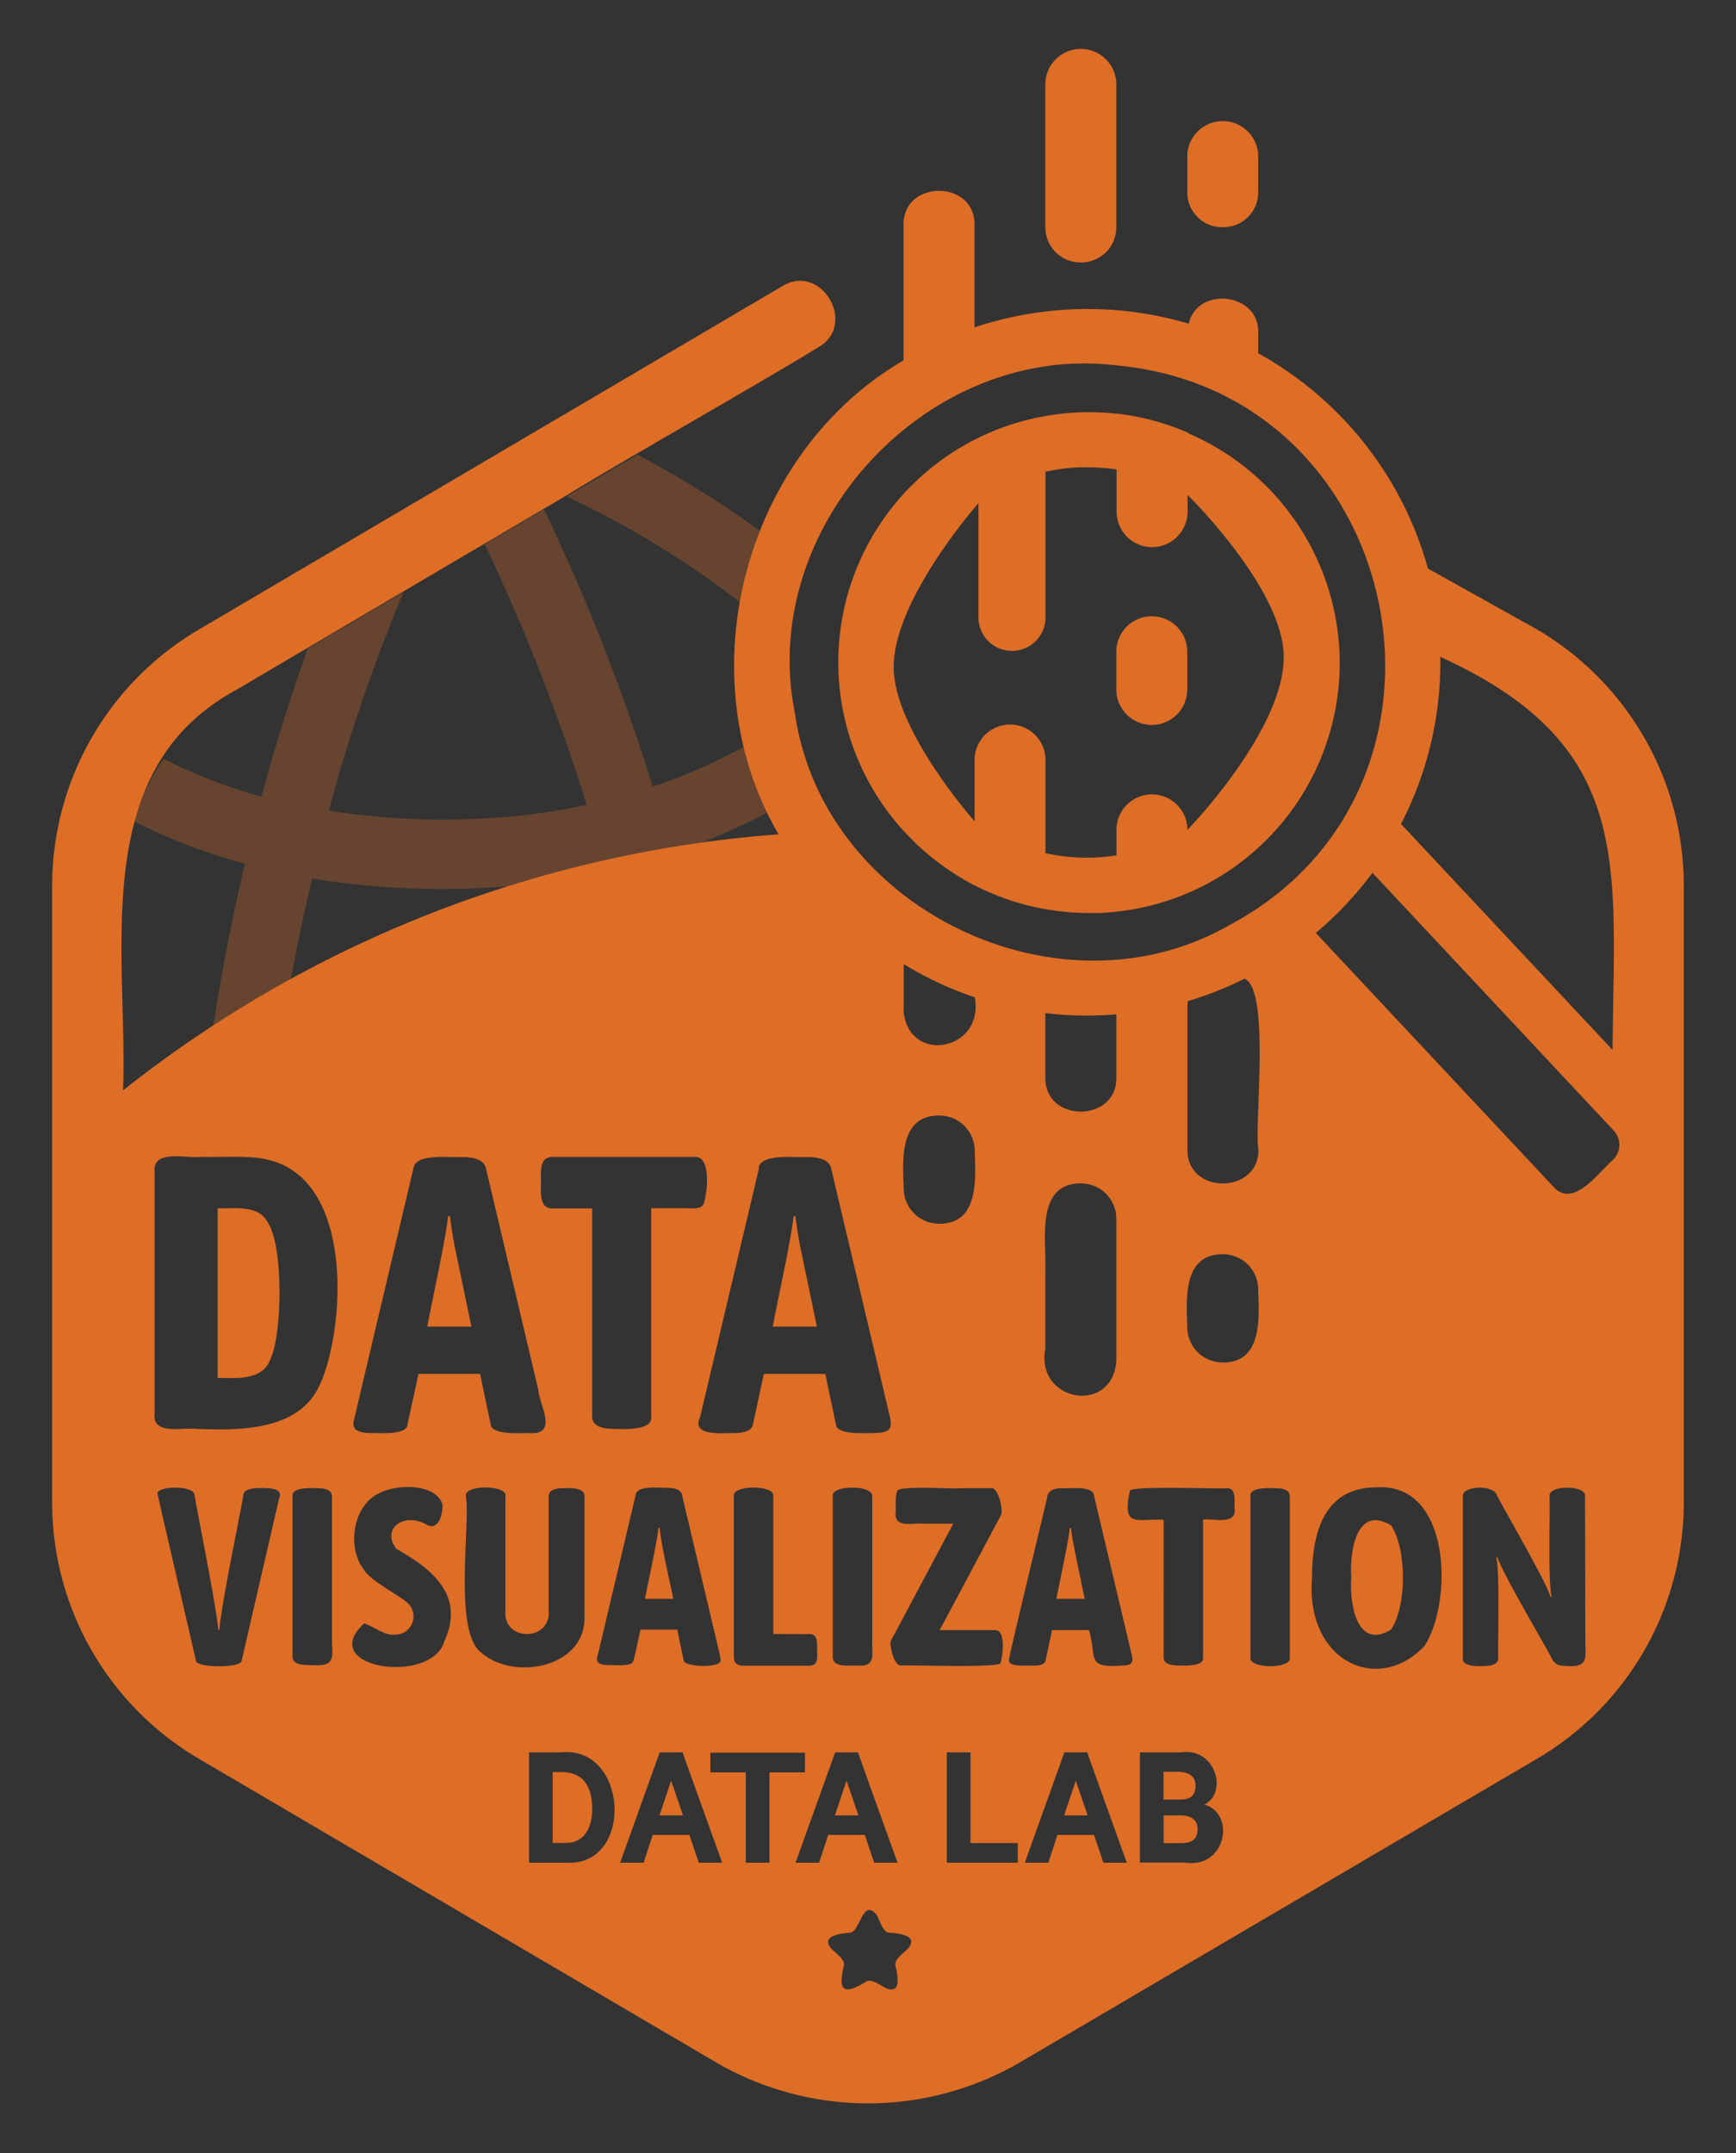 <svg xmlns="http://www.w3.org/2000/svg" xmlns:xlink="http://www.w3.org/1999/xlink" viewBox="0 0 250 310"><rect x="0" y="0" width="250" height="310" fill="#333333" stroke="none"/><defs><style>.cls-1{fill:none;}.cls-2{isolation:isolate;}.cls-3{clip-path:url(#clip-path);}.cls-4{fill:#fff;}.cls-5{fill:#e5e6e7;mix-blend-mode:multiply;}.cls-6{opacity:0.3;}.cls-7{fill:#de6d26;}</style><clipPath id="clip-path"><path class="cls-1" d="M335.58,119.24V248.05a93.6,93.6,0,0,0,46.65,81l110.37,64a93.62,93.62,0,0,0,93.95,0l110.38-64a93.61,93.61,0,0,0,46.64-81V119.24a93.62,93.62,0,0,0-46.64-81l-110.38-64a93.62,93.62,0,0,0-93.95,0l-110.37,64A93.61,93.61,0,0,0,335.58,119.24Z"/></clipPath></defs><g class="cls-2"><g id="Layer_1" data-name="Layer 1"><g class="cls-3"><rect class="cls-4" x="176.81" y="-319.12" width="1012.44" height="960.02"/><rect class="cls-5" x="176.81" y="-399.81" width="1012.44" height="960.02"/></g><path class="cls-1" d="M68.6,118a93.31,93.31,0,0,0,15.9-2A284.31,284.31,0,0,0,69.8,78.38L58.12,85.26a245.09,245.09,0,0,0-10.77,31.53A103.74,103.74,0,0,0,68.6,118Z"/><path class="cls-1" d="M107.32,107.41a51.33,51.33,0,0,1-.7-20.71,133,133,0,0,0-25-15.26l-3.24,1.91A293.68,293.68,0,0,1,94,113.26,78.36,78.36,0,0,0,107.32,107.41Z"/><path class="cls-1" d="M44.32,93.38,34,99.45a32.71,32.71,0,0,0-10.46,9.79,73.09,73.09,0,0,0,14.11,5.46C39.66,107.27,41.9,100.13,44.32,93.38Z"/><path class="cls-1" d="M145.72,104.34a4.77,4.77,0,0,1,4.82,4.73V122.8a28,28,0,0,0,7.12.62,28.79,28.79,0,0,0,3.1-.31v-3.67a5.11,5.11,0,0,1,10.22,0v0s14.29-14.67,13.84-25.32c-.42-9.79-13.28-22.91-13.28-22.91v2.25a5.39,5.39,0,0,1-10.78,0V67.58a27.52,27.52,0,0,0-4.18-.31c-.4,0-.8,0-1.2,0a27.61,27.61,0,0,0-4.86.64c0,.14,0,.27,0,.41V89a5.11,5.11,0,0,1-10.21,0V72.45s-12.06,14.24-11.64,24.09c.38,9,12.2,21.72,12.2,21.72v-9.19A4.77,4.77,0,0,1,145.72,104.34Zm15-10.53a5.11,5.11,0,0,1,10.22,0v5.46a5.11,5.11,0,0,1-10.22,0Z"/><path class="cls-1" d="M69,127.88a115.27,115.27,0,0,1-24.13-1.44c-.76,3.21-1.47,6.47-2.14,9.76-.33,1.65-.64,3.27-.94,4.89A171.46,171.46,0,0,1,73.32,127.6C71.9,127.72,70.47,127.81,69,127.88Z"/><path class="cls-1" d="M32.88,134.24q1-5,2.16-9.93a83.34,83.34,0,0,1-16-6.12,32.12,32.12,0,0,0-1.36,9.18V157q6.16-4.87,12.74-9.19C31.16,143.27,32,138.73,32.88,134.24Z"/><path class="cls-1" d="M110.65,116.92a85.77,85.77,0,0,1-9.65,4.42q5.59-.78,11.31-1.21C111.72,119.08,111.16,118,110.65,116.92Z"/><path class="cls-1" d="M201.81,118.64l30.47,32.54V127.37a32.56,32.56,0,0,0-16.1-27.92l-8.76-4.89A50.69,50.69,0,0,1,201.81,118.64Z"/><g class="cls-6"><path class="cls-7" d="M94,113.26A293.68,293.68,0,0,0,78.35,73.35l-8.55,5a284.31,284.31,0,0,1,14.7,37.54,93.31,93.31,0,0,1-15.9,2,103.74,103.74,0,0,1-21.25-1.18A245.09,245.09,0,0,1,58.12,85.26l-13.8,8.12c-2.42,6.75-4.66,13.89-6.66,21.32a73.09,73.09,0,0,1-14.11-5.46,32.78,32.78,0,0,0-4.28,9,83.34,83.34,0,0,0,16,6.12q-1.15,4.91-2.17,9.93c-.9,4.49-1.71,9-2.41,13.57q5.45-3.57,11.18-6.72c.3-1.62.61-3.24.94-4.89.67-3.29,1.38-6.55,2.14-9.76A115.27,115.27,0,0,0,69,127.88c1.43-.07,2.86-.16,4.28-.28A170.54,170.54,0,0,1,101,121.34a85.77,85.77,0,0,0,9.65-4.42,50.1,50.1,0,0,1-3.33-9.51A78.36,78.36,0,0,1,94,113.26Z"/><path class="cls-7" d="M109.5,76.48a144,144,0,0,0-17.71-11l-10.2,6a133,133,0,0,1,25,15.26A50.07,50.07,0,0,1,109.5,76.48Z"/></g><path class="cls-7" d="M155.65,37.79a5.06,5.06,0,0,0,5.11-5V12.15a5.11,5.11,0,0,0-10.22,0V32.78A5.06,5.06,0,0,0,155.65,37.79Z"/><path class="cls-7" d="M165.87,88.74a5.09,5.09,0,0,0-5.11,5.07v5.46a5.11,5.11,0,0,0,10.22,0V93.81A5.09,5.09,0,0,0,165.87,88.74Z"/><path class="cls-7" d="M176.08,32.71a5,5,0,0,0,5.11-5V22.32a5.11,5.11,0,0,0-10.21,0v5.39A5,5,0,0,0,176.08,32.71Z"/><polygon class="cls-7" points="121.91 256.39 120.23 261.39 123.62 261.39 121.91 256.39"/><polygon class="cls-7" points="153.24 261.39 156.63 261.39 154.92 256.39 153.24 261.39"/><path class="cls-7" d="M170,261.39h-2.43v4h2.5c1.63,0,2.39-.62,2.39-2C172.46,261.74,171.12,261.39,170,261.39Z"/><path class="cls-7" d="M172.17,257.11c0-1.3-.88-2-2.62-2h-2v4H170C171.48,259.12,172.17,258.48,172.17,257.11Z"/><path class="cls-7" d="M80.84,255.15H79.59v10.21h1.92c2.36,0,3.77-1.82,3.77-4.88C85.28,256.94,83.79,255.15,80.84,255.15Z"/><polygon class="cls-7" points="94.97 261.39 98.36 261.39 96.65 256.39 94.97 261.39"/><path class="cls-7" d="M171.16,62.34A35.88,35.88,0,0,0,161,59.57l-.2,0a36.08,36.08,0,0,0-5.52-.19,35.52,35.52,0,0,0-4.16.43,36,36,0,0,0-20.83,60c.48.51,1,1,1.46,1.5a36.61,36.61,0,0,0,8.81,6.28c1,.49,2,.94,3,1.34a35.15,35.15,0,0,0,7.14,2c.51.09,1,.16,1.52.23a36.73,36.73,0,0,0,4.59.3c.52,0,1,0,1.55,0s.95-.06,1.42-.1a36,36,0,0,0,11.46-68.92ZM171,119.49v0a5.11,5.11,0,0,0-10.22,0v3.67a28.79,28.79,0,0,1-3.1.31,28,28,0,0,1-7.12-.62V109.21a5.11,5.11,0,0,0-10.21,0v9.05s-11.26-12.71-11.64-21.72c-.42-9.85,12.2-24.09,12.2-24.09V89.11a4.83,4.83,0,0,0,9.65,0V68.34c0-.14,0-.27,0-.41a27.61,27.61,0,0,1,4.86-.64c.4,0,.8,0,1.2,0a27.52,27.52,0,0,1,4.18.31v6.07a5.11,5.11,0,0,0,10.22,0V71.26s13.42,13.12,13.84,22.91C185.27,104.82,171,119.49,171,119.49Z"/><path class="cls-7" d="M95,220h-.18c-.17,1.93-1.56,8.23-1.94,10.21h4.09C96.53,228.15,95.12,221.93,95,220Z"/><path class="cls-7" d="M65.45,179.31c-.26-1.32-.47-2.72-.65-4.19h-.27c-.28,3-2.43,12.8-3,15.89h6.36Z"/><path class="cls-7" d="M221.37,90.64l-15.73-8.78a51,51,0,0,0-24.45-31V47.88c.16-5.73-8.73-6.75-10-1.27a51.32,51.32,0,0,0-30.85.53V32.39c.09-6.55-10.32-6.55-10.22,0v19.5c-23,13.38-31.4,45.31-18,68.24A172.44,172.44,0,0,0,17.72,157c.73-19.79-5.15-45.87,16.1-57.55,15-8.82,32.59-19.2,47.58-28,6.76-4.24,29.3-17,36.41-21.43,5.75-3.22.49-12.29-5.18-8.8l-84,49.43A42.8,42.8,0,0,0,7.51,127.37v89.14a42.79,42.79,0,0,0,21.14,36.73L103,296.88a43.51,43.51,0,0,0,44,0l74.34-43.64a42.79,42.79,0,0,0,21.14-36.73V127.35A42.77,42.77,0,0,0,221.37,90.64Zm-14,3.92c28.29,12.83,25,30.05,24.86,56.62l-30.47-32.54A50.69,50.69,0,0,0,207.42,94.56Zm-98.11,73.62c.27-2.12,5.16-1.49,7-1.58,2,0,3.16.53,3.42,1.58,2.18,9.24,6.36,26.86,8.49,35.9.34,1.68,0,2.19-2.26,2.26-1.48,0-5.43.28-5.54-1.26-.37-1.75-1.14-5.48-1.52-7.26H110l-1.57,7.26c-.15.84-1.07,1.26-2.73,1.26-1.86,0-6.15.45-4.89-2.26C101.52,201.09,108.85,170.15,109.31,168.18ZM133,219.39c-1.44-.17-4.39.8-4-1.8,0-.71-.1-2.36.23-2.88-.1-.88,8.67-.25,9.09-.43h4.62c.88.3,1.56,3.05,1.21,3.88-2.19,4.1-6.63,12.44-8.83,16.55h8c1.57,0,1.08,3.77.78,4.68.46.86-14.24.27-14.47.43-.89-.17-1.54-2.78-1.35-3.55.37-.64,8.35-15.69,9-16.88Zm2.26-58.77a5.09,5.09,0,0,1,5.11,5.06c.12,4,.67,10.52-5.11,10.52a5.08,5.08,0,0,1-5.11-5.06C130,167.11,129.44,160.63,135.22,160.62Zm-5.11-15.13v-6.67a50.58,50.58,0,0,0,10.22,4.78C141.82,151.3,130.78,153.39,130.11,145.49Zm-4.54,70V236.4c-.1,1.57.65,3.62-2.06,3.42-1.18-.06-3.59.34-3.62-1.19V215.48C119.54,213.77,125.92,213.77,125.57,215.48Zm-9,19.8c1.36,0,1,1.81,1.07,2.81s-.1,1.69-1.07,1.73H107c-.94,0-1.32-.44-1.32-1.38v-23c-.32-1.69,6-1.67,5.68,0v19.82ZM103.77,239c.27,1.24-5.41,1.08-5.33,0-.2-1-.72-3.43-.91-4.36h-5.3c0,.06-.93,4.36-1,4.43-.17,1-2.7.62-3.54.68-1.42,0-2-.4-1.6-1.45l5.46-23.07c.17-1.37,3.32-1,4.47-1q2,0,2.19,1l2.58,10.89,2.88,12.18A5.69,5.69,0,0,1,103.77,239Zm-25.88-69.6c0-1.49.12-2.72,1.57-2.82,2,0,19.22,0,20.64,0,2.4-.07,1.73,5.34,1.25,6.71-.41,1-2,.62-2.86.67H93.78v30c.28,2-3.65,1.82-5.37,1.78-2.09,0-3.14-.6-3.14-1.78V174H79.46C77.41,173.91,78,171,77.89,169.42ZM51.07,204.08l1-4.27,7.48-31.63c.27-2.12,5.16-1.49,7-1.58,2,0,3.16.53,3.42,1.58l7.55,31.93c.09,2,3,6.6-1.32,6.23-1.49,0-5.43.28-5.54-1.26l-1.52-7.26H60.26c-.29,1.41-1.26,5.79-1.57,7.26-.07,1.57-3.76,1.23-5.14,1.26C51.16,206.32,50.56,205.69,51.07,204.08ZM40.2,215.73l-.31,1.34-5.08,22c.09,1.15-6.7,1.12-6.6,0-1.32-5.77-4.2-18.12-5.53-24-.07-1.17,5.42-1.24,5.34.26.59,3.41,3.15,16.07,3.42,19.37h.14c.39-4.12,2.71-15.14,3.46-19.37,0-1.16,2.18-1.1,3.24-1.06S40.74,214.47,40.2,215.73Zm7.61,21c.28,3.08-.49,3.15-3.58,3-1.4,0-2.1-.39-2.1-1.19V215.48c-.18-1.35,2.47-1.23,3.62-1.2,1.37,0,2.06.4,2.06,1.2Zm-1.49-38c-2.67,7.2-11.25,7.29-18.11,7-1.81-.25-6.36,1-5.94-2.24,0-6.49,0-27.86,0-34.69-.44-3.46,4.85-1.91,6.7-2.24,2.57.12,7.44-.28,9.81.49C50.51,169.89,49.91,189.78,46.32,198.82ZM64,236.28c-1.75,6.38-18.58,4-11.57-2.53,1.28.39,3,1.76,4.26,1.6a2.62,2.62,0,0,0,2-4.55c-1.59-1.38-5.45-3.2-6.43-5C50,222.73,50.8,216.77,54.61,215c2.41-1.3,8.22-1.51,9.13,1.69,0,1.33-.59,3.92-2.44,2.76-3.11-1.68-6.46.6-4.22,3.57C62.23,225.91,67,229.72,64,236.28ZM69.37,238c-4.12-2.81-1.62-18.4-2.27-22.58-.32-1.68,6-1.63,5.68,0V232c-.29,4.39,6.5,4.35,6.24,0V215.44c0-.77.72-1.16,2.14-1.16,1.14-.06,3.14,0,3,1.16v16.88C84.74,240.05,74.14,242.13,69.37,238ZM81.46,268.2H76.19V252.31H80.8C90.53,251.34,91.36,268.84,81.46,268.2Zm19.17,0-1.35-4H94l-1.31,4H89.31L95,252.31H98.3c0,.1,5.67,15.79,5.7,15.89Zm10.18,0H107.4v-13h-5.1v-2.84h13.62v2.84h-5.11Zm7.15,0h-3.39l5.7-15.89h3.29c0,.1,5.66,15.79,5.7,15.89h-3.37l-1.35-4h-5.27Zm12.9,12.25c-.45.56-2.16,1.66-1.91,2.53.24,1.11,1,4.14-1.23,3.34-.67-.25-2.23-1.53-3-1-3.23,2-4.08,1.38-3.19-2.31.26-.87-1.47-2-1.9-2.53-1.44-1.86,1.66-2.09,2.8-2.2,1.51-.24,1.77-5,3.79-2.59.4.6.91,2.56,1.81,2.59C129.18,278.37,132.3,278.59,130.86,280.45Zm15.71-12.25H136.35V252.31h3.41v13.06h6.81Zm12.33,0-1.35-4h-5.27l-1.31,4h-3.39l5.7-15.89h3.29c0,.1,5.67,15.79,5.7,15.89Zm2.64-28.38c-5.27.37-3.52-1.18-4.72-5.11h-5.31l-.94,4.36c-.09.5-.64.75-1.64.75-.84-.07-3.74.31-3.63-.8,0-.65,5.41-22.83,5.52-23.51.11-1,1.23-1.24,2.21-1.23,1.16.07,4.33-.36,4.5,1L163,238.37C163.21,239.45,163,239.78,161.54,239.82Zm-5.89-69.42a5.06,5.06,0,0,1,5.11,5V196c-.64,7.79-11.68,5.82-10.22-1.82v-11.1C150.73,178.9,149,170.36,155.65,170.4Zm-5.11-15.22v-9.31a49.87,49.87,0,0,0,10.22.18v9.13C160.85,161.64,150.49,161.71,150.54,155.18Zm20.18,113h-6.56V252.31h5.93c5-.7,6.77,5.81,3.35,7.52C178,261.17,176.58,269,170.72,268.2Zm7.07-51.11c.43,2.65-3.15,1.5-4.54,1.73v19.83c.18,1.32-2.45,1.2-3.58,1.17q-2.1,0-2.1-1.17V218.82c-3.91-.17-6,1.25-4.86-4.12-.41-.84,13.78-.26,14-.42C178.08,214.29,177.73,216.1,177.79,217.09Zm-1.71-20.9a5.07,5.07,0,0,1-5.1-5.06c-.13-4-.68-10.52,5.1-10.52a5.08,5.08,0,0,1,5.11,5.06C181.32,189.7,181.86,196.19,176.08,196.19ZM171,165.52V144.88a4.4,4.4,0,0,1,.06-.73,50.85,50.85,0,0,0,8.17-3.23c3.78,1.6,1.33,21.53,2,24.6C181.29,172,170.92,172.05,171,165.52Zm14.75,73.11c.35,1.72-6,1.68-5.67,0V215.48c-.19-1.35,2.47-1.23,3.61-1.2,1.38,0,2.06.4,2.06,1.2ZM177,133.23c-24.54,14-58.48-2.45-62.51-30.47C109,75.83,133.66,49.16,161,52.64,202.83,56.61,214.11,113.55,177,133.23ZM205.14,237c-6.75,7.11-17.19,2.13-16.19-9.84q0-13,9.29-13C209.05,213.46,209.21,230.75,205.14,237Zm23.16-.33c.08,2.23.28,3.44-2.78,3.2-.92,0-1.54-.14-2-1-.84-1.66-7.57-13.08-7.86-14.66l-.18.11c.52,1.71.21,12.48.28,14.4,0,.78-.69,1.16-2.09,1.16-1.16.07-3.19,0-3-1.16V215.44c-.16-1.52,4.46-1.71,4.9-.14,1.11,2.21,7.09,12.41,7.73,14.65l.14-.07c-.52-2.11-.21-12.18-.29-14.44-.21-1.65,5.32-1.64,5.11,0Zm4.16-69.81c-2.07,1.64-5.77,7.27-8.72,4.05l-34.25-36.58a50.63,50.63,0,0,0,8.15-8.66l18.86,20.14,15.91,17A3,3,0,0,1,232.46,166.81Z"/><path class="cls-7" d="M115.2,179.31c-.26-1.32-.47-2.72-.65-4.19h-.27c-.27,3-2.43,12.8-3,15.89h6.36Z"/><path class="cls-7" d="M38.44,175.82c-1.3-2.35-4.83-1.79-7.09-1.84v24.41c2.71.05,6.54.41,7.62-2.76C40.65,192.06,40.89,179.13,38.44,175.82Z"/><path class="cls-7" d="M154.23,220h-.17c-.18,1.93-1.56,8.23-1.94,10.21h4.09C155.81,228.15,154.41,221.93,154.23,220Z"/><path class="cls-7" d="M200.33,219.64c-4.8-2.94-6,3.31-5.74,7.47-.27,4.17.93,10.47,5.74,7.52C202.6,231.26,202.61,223,200.33,219.64Z"/></g></g></svg>